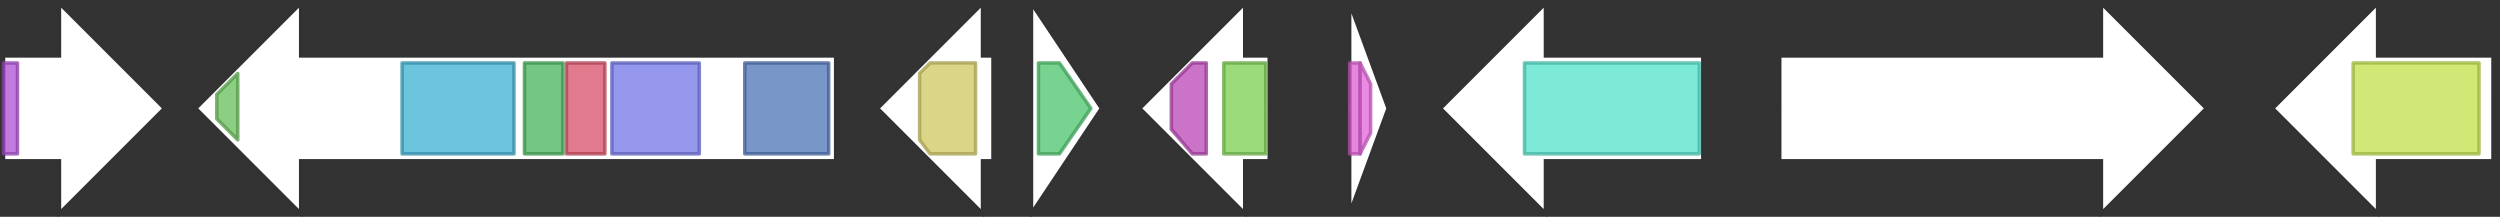 <svg version="1.1" baseProfile="full" xmlns="http://www.w3.org/2000/svg" width="715" height="62">
	<rect width="100%" height="100%" fill="#333333" stroke="none"/>
	<line x1="1" y1="31" x2="714" y2="31" style="stroke:rgb(50,50,50); stroke-width:3 "/>
	<g>
		<polygon class="NoName" points="1,16 17,16 17,1 47,31 17,61 17,46 1,46" fill="rgb(255,255,255)" fill-opacity="1.0" stroke="rgb(50,50,50)" stroke-width="1" />
		<g>
			<title>PF12937</title>
			<rect class="PF12937" x="1" y="18" stroke-linejoin="round" width="4" height="26" fill="rgb(174,79,212)" stroke="rgb(139,63,169)" stroke-width="1" opacity="0.75" />
		</g>
	</g>
	<g>
		<polygon class="NoName" points="239,16 86,16 86,1 56,31 86,61 86,46 239,46" fill="rgb(255,255,255)" fill-opacity="1.0" stroke="rgb(50,50,50)" stroke-width="1" />
		<g>
			<title>PF00550</title>
			<polygon class="PF00550" points="62,27 68,21 68,40 62,34" stroke-linejoin="round" width="6" height="26" fill="rgb(103,191,88)" stroke="rgb(82,152,70)" stroke-width="1" opacity="0.75" />
		</g>
		<g>
			<title>PF00698</title>
			<rect class="PF00698" x="115" y="18" stroke-linejoin="round" width="32" height="26" fill="rgb(59,176,209)" stroke="rgb(47,140,167)" stroke-width="1" opacity="0.75" />
		</g>
		<g>
			<title>PF16197</title>
			<rect class="PF16197" x="150" y="18" stroke-linejoin="round" width="11" height="26" fill="rgb(68,179,89)" stroke="rgb(54,143,71)" stroke-width="1" opacity="0.75" />
		</g>
		<g>
			<title>PF02801</title>
			<rect class="PF02801" x="162" y="18" stroke-linejoin="round" width="11" height="26" fill="rgb(215,78,102)" stroke="rgb(172,62,81)" stroke-width="1" opacity="0.75" />
		</g>
		<g>
			<title>PF00109</title>
			<rect class="PF00109" x="175" y="18" stroke-linejoin="round" width="25" height="26" fill="rgb(112,116,228)" stroke="rgb(89,92,182)" stroke-width="1" opacity="0.75" />
		</g>
		<g>
			<title>PF16073</title>
			<rect class="PF16073" x="213" y="18" stroke-linejoin="round" width="24" height="26" fill="rgb(77,115,183)" stroke="rgb(61,91,146)" stroke-width="1" opacity="0.75" />
		</g>
	</g>
	<g>
		<polygon class="NoName" points="284,16 281,16 281,1 251,31 281,61 281,46 284,46" fill="rgb(255,255,255)" fill-opacity="1.0" stroke="rgb(50,50,50)" stroke-width="1" />
		<g>
			<title>PF00753</title>
			<polygon class="PF00753" points="263,21 266,18 279,18 279,44 266,44 263,40" stroke-linejoin="round" width="16" height="26" fill="rgb(206,198,96)" stroke="rgb(164,158,76)" stroke-width="1" opacity="0.75" />
		</g>
	</g>
	<g>
		<polygon class="NoName" points="295,16 295,16 295,1 315,31 295,61 295,46 295,46" fill="rgb(255,255,255)" fill-opacity="1.0" stroke="rgb(50,50,50)" stroke-width="1" />
		<g>
			<title>PF08592</title>
			<polygon class="PF08592" points="297,18 303,18 312,31 312,31 303,44 297,44" stroke-linejoin="round" width="15" height="26" fill="rgb(75,196,107)" stroke="rgb(60,156,85)" stroke-width="1" opacity="0.75" />
		</g>
	</g>
	<g>
		<polygon class="NoName" points="363,16 356,16 356,1 326,31 356,61 356,46 363,46" fill="rgb(255,255,255)" fill-opacity="1.0" stroke="rgb(50,50,50)" stroke-width="1" />
		<g>
			<title>PF03171</title>
			<polygon class="PF03171" points="335,24 341,18 345,18 345,44 341,44 335,37" stroke-linejoin="round" width="10" height="26" fill="rgb(184,68,180)" stroke="rgb(147,54,144)" stroke-width="1" opacity="0.75" />
		</g>
		<g>
			<title>PF14226</title>
			<rect class="PF14226" x="350" y="18" stroke-linejoin="round" width="12" height="26" fill="rgb(122,206,79)" stroke="rgb(97,164,63)" stroke-width="1" opacity="0.75" />
		</g>
	</g>
	<g>
		<polygon class="NoName" points="386,16 386,16 386,1 397,31 386,61 386,46 386,46" fill="rgb(255,255,255)" fill-opacity="1.0" stroke="rgb(50,50,50)" stroke-width="1" />
		<g>
			<title>PF04419</title>
			<rect class="PF04419" x="386" y="18" stroke-linejoin="round" width="3" height="26" fill="rgb(220,95,212)" stroke="rgb(176,76,169)" stroke-width="1" opacity="0.75" />
		</g>
		<g>
			<title>PF12907</title>
			<polygon class="PF12907" points="389,18 389,18 392,24 392,38 389,44 389,44" stroke-linejoin="round" width="3" height="26" fill="rgb(225,99,217)" stroke="rgb(180,79,173)" stroke-width="1" opacity="0.75" />
		</g>
	</g>
	<g>
		<polygon class="NoName" points="487,16 442,16 442,1 412,31 442,61 442,46 487,46" fill="rgb(255,255,255)" fill-opacity="1.0" stroke="rgb(50,50,50)" stroke-width="1" />
		<g>
			<title>PF00324</title>
			<rect class="PF00324" x="436" y="18" stroke-linejoin="round" width="50" height="26" fill="rgb(82,225,201)" stroke="rgb(65,180,160)" stroke-width="1" opacity="0.75" />
		</g>
	</g>
	<g>
		<polygon class="NoName" points="509,16 601,16 601,1 631,31 601,61 601,46 509,46" fill="rgb(255,255,255)" fill-opacity="1.0" stroke="rgb(50,50,50)" stroke-width="1" />
	</g>
	<g>
		<polygon class="NoName" points="713,16 680,16 680,1 650,31 680,61 680,46 713,46" fill="rgb(255,255,255)" fill-opacity="1.0" stroke="rgb(50,50,50)" stroke-width="1" />
		<g>
			<title>PF07690</title>
			<rect class="PF07690" x="673" y="18" stroke-linejoin="round" width="36" height="26" fill="rgb(193,224,74)" stroke="rgb(154,179,59)" stroke-width="1" opacity="0.75" />
		</g>
	</g>
</svg>
